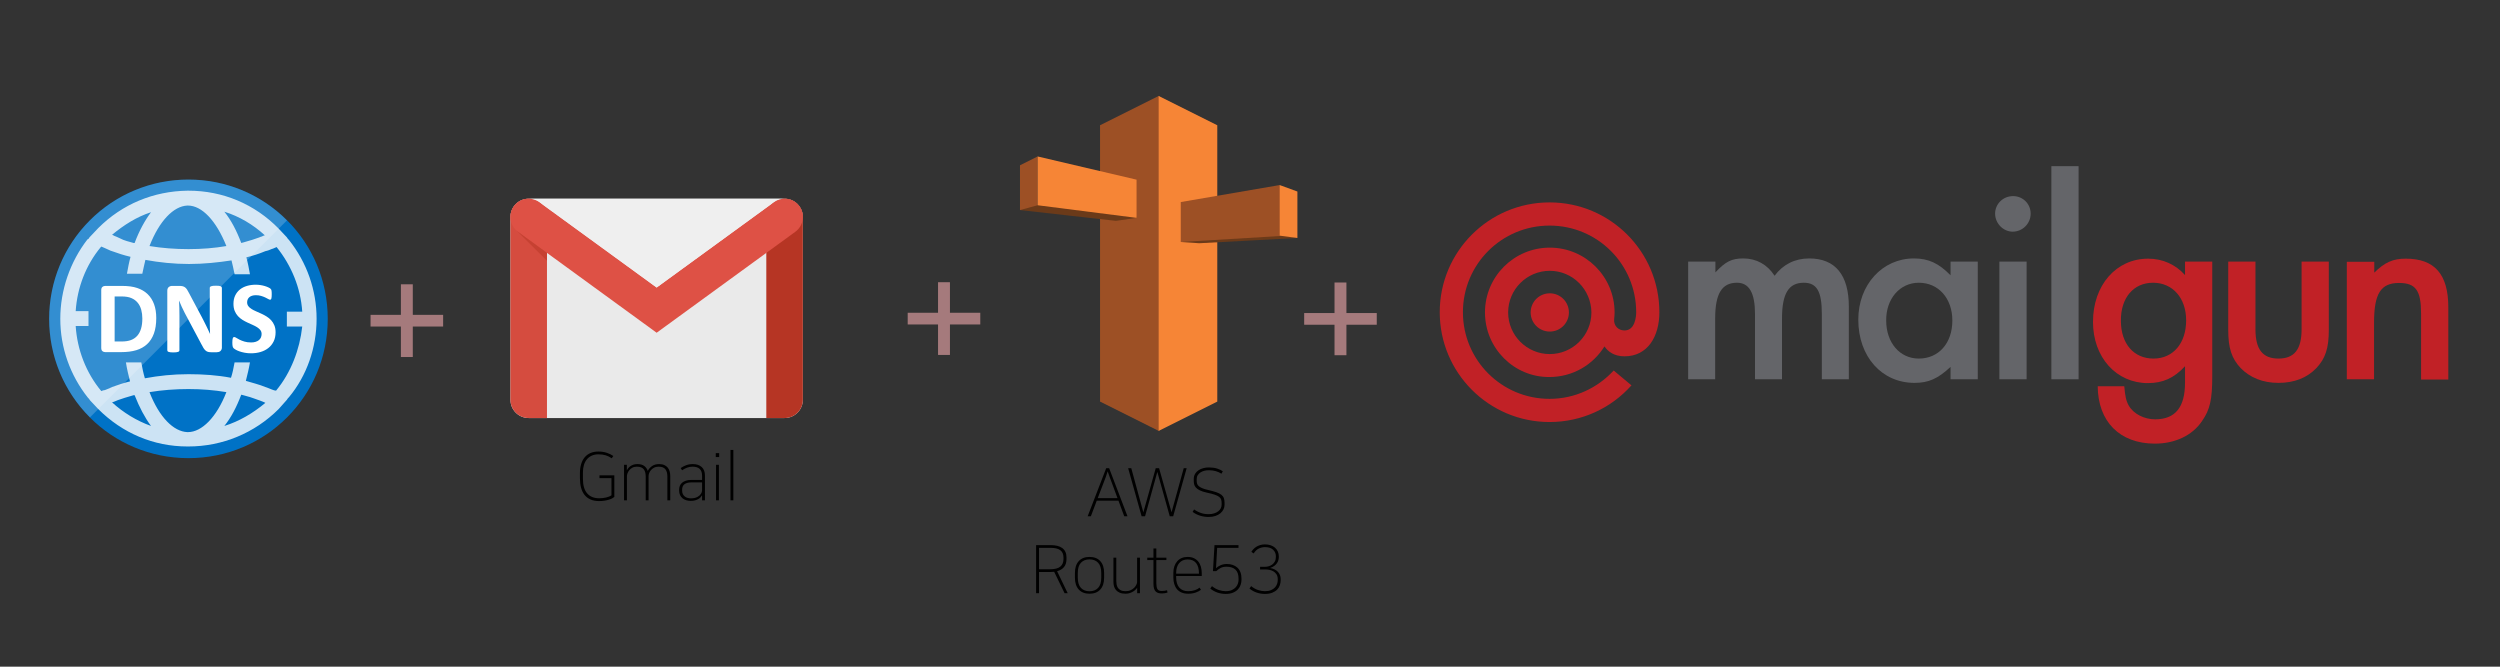 <?xml version="1.0"?>
<svg version="1.1" xmlns="http://www.w3.org/2000/svg" xmlns:xlink="http://www.w3.org/1999/xlink" width="600" height="160">
    <rect width="100%" height="100%" fill="#333333" stroke="none"/>
    <desc iVinci="yes" version="4.6" gridStep="20" showGrid="no" snapToGrid="no" codePlatform="0" markedExportShape="15"/>
    <g id="Layer1" name="gmail" opacity="1">
        <g id="Shape1">
            <desc shapeID="1" type="0" basicInfo-basicType="0" basicInfo-roundedRectRadius="12" basicInfo-polygonSides="6" basicInfo-starPoints="5" bounding="rect(-24,-18,48,36)" text="" font-familyName="" font-pixelSize="20" font-bold="0" font-underline="0" font-alignment="1" strokeStyle="0" markerStart="0" markerEnd="0" shadowEnabled="0" shadowOffsetX="0" shadowOffsetY="2" shadowBlur="4" shadowOpacity="160" blurEnabled="0" blurRadius="4" transform="matrix(1.462,0,0,1.462,157.594,74.009)" pers-center="0,0" pers-size="0,0" pers-start="0,0" pers-end="0,0" locked="0" mesh="" flag=""/>
            <path id="shapePath1" d="M188.3,100.328 L126.889,100.328 C124.466,100.328 122.502,98.364 122.502,95.942 L122.502,52.076 C122.502,49.653 124.466,47.69 126.889,47.69 L188.3,47.69 C190.723,47.69 192.686,49.653 192.686,52.076 L192.686,95.942 C192.686,98.364 190.723,100.328 188.3,100.328 Z" style="stroke:none;fill-rule:evenodd;fill:#eaeaea;fill-opacity:1;"/>
        </g>
        <g id="Shape2">
            <desc shapeID="2" type="0" basicInfo-basicType="0" basicInfo-roundedRectRadius="12" basicInfo-polygonSides="6" basicInfo-starPoints="5" bounding="rect(-3,-18,6,36)" text="" font-familyName="" font-pixelSize="20" font-bold="0" font-underline="0" font-alignment="1" strokeStyle="0" markerStart="0" markerEnd="0" shadowEnabled="0" shadowOffsetX="0" shadowOffsetY="2" shadowBlur="4" shadowOpacity="160" blurEnabled="0" blurRadius="4" transform="matrix(1.462,0,0,1.462,126.889,74.009)" pers-center="0,0" pers-size="0,0" pers-start="0,0" pers-end="0,0" locked="0" mesh="" flag=""/>
            <path id="shapePath2" d="M131.275,100.328 L126.889,100.328 C124.466,100.328 122.502,98.364 122.502,95.942 L122.502,52.076 C122.502,49.653 124.466,47.69 126.889,47.69 C129.311,47.69 131.275,49.653 131.275,52.076 L131.275,100.328 Z" style="stroke:none;fill-rule:evenodd;fill:#d54c3f;fill-opacity:1;"/>
        </g>
        <g id="Shape3">
            <desc shapeID="3" type="0" basicInfo-basicType="0" basicInfo-roundedRectRadius="12" basicInfo-polygonSides="6" basicInfo-starPoints="5" bounding="rect(-3,-18,6,36)" text="" font-familyName="" font-pixelSize="20" font-bold="0" font-underline="0" font-alignment="1" strokeStyle="0" markerStart="0" markerEnd="0" shadowEnabled="0" shadowOffsetX="0" shadowOffsetY="2" shadowBlur="4" shadowOpacity="160" blurEnabled="0" blurRadius="4" transform="matrix(1.462,0,0,1.462,188.3,74.009)" pers-center="0,0" pers-size="0,0" pers-start="0,0" pers-end="0,0" locked="0" mesh="" flag=""/>
            <path id="shapePath3" d="M183.914,100.328 L188.3,100.328 C190.723,100.328 192.686,98.364 192.686,95.942 L192.686,52.076 C192.686,49.653 190.723,47.69 188.3,47.69 C185.878,47.69 183.914,49.653 183.914,52.076 L183.914,100.328 Z" style="stroke:none;fill-rule:evenodd;fill:#b63524;fill-opacity:1;"/>
        </g>
        <g id="Shape4">
            <desc shapeID="4" type="0" basicInfo-basicType="0" basicInfo-roundedRectRadius="12" basicInfo-polygonSides="6" basicInfo-starPoints="5" bounding="rect(-24,-11,48,22)" text="" font-familyName="" font-pixelSize="20" font-bold="0" font-underline="0" font-alignment="1" strokeStyle="0" markerStart="0" markerEnd="0" shadowEnabled="0" shadowOffsetX="0" shadowOffsetY="2" shadowBlur="4" shadowOpacity="160" blurEnabled="0" blurRadius="4" transform="matrix(1.462,0,0,1.462,157.594,63.774)" pers-center="0,0" pers-size="0,0" pers-start="0,0" pers-end="0,0" locked="0" mesh="" flag=""/>
            <path id="shapePath4" d="M190.812,55.673 C191.945,54.88 192.686,53.565 192.686,52.076 C192.686,49.653 190.723,47.69 188.3,47.69 C187.366,47.69 186.499,47.982 185.788,48.48 C185.788,48.48 157.597,69.004 157.597,69.004 L157.594,69.006 L157.591,69.004 L129.401,48.48 C128.69,47.982 127.823,47.69 126.889,47.69 C124.466,47.69 122.502,49.653 122.502,52.076 C122.502,53.565 123.243,54.88 124.377,55.673 L124.26,55.587 L157.594,79.858 " style="stroke:none;fill-rule:evenodd;fill:#de5145;fill-opacity:1;"/>
        </g>
        <g id="Shape5">
            <desc shapeID="5" type="0" basicInfo-basicType="0" basicInfo-roundedRectRadius="12" basicInfo-polygonSides="6" basicInfo-starPoints="5" bounding="rect(-21,-7.289,42,14.578)" text="" font-familyName="" font-pixelSize="20" font-bold="0" font-underline="0" font-alignment="1" strokeStyle="0" markerStart="0" markerEnd="0" shadowEnabled="0" shadowOffsetX="0" shadowOffsetY="2" shadowBlur="4" shadowOpacity="160" blurEnabled="0" blurRadius="4" transform="matrix(1.462,0,0,1.462,157.595,58.348)" pers-center="0,0" pers-size="0,0" pers-start="0,0" pers-end="0,0" locked="0" mesh="" flag=""/>
            <path id="shapePath5" d="M188.3,47.69 C187.366,47.69 186.499,47.982 185.788,48.48 C185.788,48.48 157.597,69.004 157.597,69.004 L157.594,69.006 L157.591,69.004 L129.401,48.48 C128.69,47.982 127.823,47.69 126.889,47.69 L188.3,47.69 Z" style="stroke:none;fill-rule:evenodd;fill:#efefef;fill-opacity:1;"/>
        </g>
        <g id="Shape6">
            <desc shapeID="6" type="0" basicInfo-basicType="0" basicInfo-roundedRectRadius="12" basicInfo-polygonSides="6" basicInfo-starPoints="5" bounding="rect(-2.53,-2.522,5.059,5.044)" text="" font-familyName="" font-pixelSize="20" font-bold="0" font-underline="0" font-alignment="1" strokeStyle="0" markerStart="0" markerEnd="0" shadowEnabled="0" shadowOffsetX="0" shadowOffsetY="2" shadowBlur="4" shadowOpacity="160" blurEnabled="0" blurRadius="4" transform="matrix(1.462,0,0,1.462,127.579,58.952)" pers-center="0,0" pers-size="0,0" pers-start="0,0" pers-end="0,0" locked="0" mesh="" flag=""/>
            <path id="shapePath6" d="M131.277,62.587 L123.884,55.264 L123.881,55.27 C124.036,55.416 124.201,55.551 124.377,55.673 L124.26,55.587 L131.278,60.697 L131.277,62.639 " style="stroke:none;fill-rule:evenodd;fill:#c64132;fill-opacity:1;"/>
        </g>
        <g id="Shape7">
            <desc shapeID="7" type="0" basicInfo-basicType="0" basicInfo-roundedRectRadius="12" basicInfo-polygonSides="6" basicInfo-starPoints="5" bounding="rect(-29.691,-154.551,59.381,309.101)" text="" font-familyName="" font-pixelSize="20" font-bold="0" font-underline="0" font-alignment="1" strokeStyle="0" markerStart="0" markerEnd="0" shadowEnabled="0" shadowOffsetX="0" shadowOffsetY="2" shadowBlur="4" shadowOpacity="160" blurEnabled="0" blurRadius="4" transform="matrix(0.26,0,0,0.26,271.732,63.222)" pers-center="0,0" pers-size="0,0" pers-start="0,0" pers-end="0,0" locked="0" mesh="" flag=""/>
            <path id="shapePath7" d="M264.01,96.381 L278.079,103.416 L279.453,102.391 L278.875,23.963 L278.079,23.027 L264.01,30.063 L264.01,96.381 Z" style="stroke:none;fill-rule:evenodd;fill:#9d5025;fill-opacity:1;"/>
        </g>
        <g id="Shape8">
            <desc shapeID="8" type="0" basicInfo-basicType="0" basicInfo-roundedRectRadius="12" basicInfo-polygonSides="6" basicInfo-starPoints="5" bounding="rect(-27.049,-154.551,54.097,309.101)" text="" font-familyName="" font-pixelSize="20" font-bold="0" font-underline="0" font-alignment="1" strokeStyle="0" markerStart="0" markerEnd="0" shadowEnabled="0" shadowOffsetX="0" shadowOffsetY="2" shadowBlur="4" shadowOpacity="160" blurEnabled="0" blurRadius="4" transform="matrix(0.26,0,0,0.26,285.114,63.222)" pers-center="0,0" pers-size="0,0" pers-start="0,0" pers-end="0,0" locked="0" mesh="" flag=""/>
            <path id="shapePath8" d="M292.148,96.381 L278.079,103.416 L278.079,23.027 L292.148,30.063 L292.148,96.381 Z" style="stroke:none;fill-rule:evenodd;fill:#f68536;fill-opacity:1;"/>
        </g>
        <g id="Shape9">
            <desc shapeID="9" type="0" basicInfo-basicType="0" basicInfo-roundedRectRadius="12" basicInfo-polygonSides="6" basicInfo-starPoints="5" bounding="rect(-53.785,-7.64,107.571,15.279)" text="" font-familyName="" font-pixelSize="20" font-bold="0" font-underline="0" font-alignment="1" strokeStyle="0" markerStart="0" markerEnd="0" shadowEnabled="0" shadowOffsetX="0" shadowOffsetY="2" shadowBlur="4" shadowOpacity="160" blurEnabled="0" blurRadius="4" transform="matrix(0.26,0,0,0.26,258.786,51.021)" pers-center="0,0" pers-size="0,0" pers-start="0,0" pers-end="0,0" locked="0" mesh="" flag=""/>
            <path id="shapePath9" d="M272.774,52.289 L267.837,53.008 L244.798,50.412 L244.896,50.156 L248.634,49.034 L249.032,49.26 L249.122,49.034 L272.626,51.782 L272.774,52.289 Z" style="stroke:none;fill-rule:evenodd;fill:#6b3a19;fill-opacity:1;"/>
        </g>
        <g id="Shape10">
            <desc shapeID="10" type="0" basicInfo-basicType="0" basicInfo-roundedRectRadius="12" basicInfo-polygonSides="6" basicInfo-starPoints="5" bounding="rect(-8.139,-24.726,16.279,49.452)" text="" font-familyName="" font-pixelSize="20" font-bold="0" font-underline="0" font-alignment="1" strokeStyle="0" markerStart="0" markerEnd="0" shadowEnabled="0" shadowOffsetX="0" shadowOffsetY="2" shadowBlur="4" shadowOpacity="160" blurEnabled="0" blurRadius="4" transform="matrix(0.26,0,0,0.26,246.915,43.982)" pers-center="0,0" pers-size="0,0" pers-start="0,0" pers-end="0,0" locked="0" mesh="" flag=""/>
            <path id="shapePath10" d="M244.798,39.669 L249.032,37.551 L249.032,49.26 L244.798,50.412 L244.798,39.669 Z" style="stroke:none;fill-rule:evenodd;fill:#9d5025;fill-opacity:1;"/>
        </g>
        <g id="Shape11">
            <desc shapeID="11" type="0" basicInfo-basicType="0" basicInfo-roundedRectRadius="12" basicInfo-polygonSides="6" basicInfo-starPoints="5" bounding="rect(-53.818,-3.778,107.636,7.555)" text="" font-familyName="" font-pixelSize="20" font-bold="0" font-underline="0" font-alignment="1" strokeStyle="0" markerStart="0" markerEnd="0" shadowEnabled="0" shadowOffsetX="0" shadowOffsetY="2" shadowBlur="4" shadowOpacity="160" blurEnabled="0" blurRadius="4" transform="matrix(0.26,0,0,0.26,297.38,57.397)" pers-center="0,0" pers-size="0,0" pers-start="0,0" pers-end="0,0" locked="0" mesh="" flag=""/>
            <path id="shapePath11" d="M311.376,57.113 L287.798,58.379 L283.383,58.077 L284.215,57.731 L307.199,56.414 L311.376,57.113 Z" style="stroke:none;fill-rule:evenodd;fill:#6b3a19;fill-opacity:1;"/>
        </g>
        <g id="Shape12">
            <desc shapeID="12" type="0" basicInfo-basicType="0" basicInfo-roundedRectRadius="12" basicInfo-polygonSides="6" basicInfo-starPoints="5" bounding="rect(-45.646,-28.334,91.292,56.667)" text="" font-familyName="" font-pixelSize="20" font-bold="0" font-underline="0" font-alignment="1" strokeStyle="0" markerStart="0" markerEnd="0" shadowEnabled="0" shadowOffsetX="0" shadowOffsetY="2" shadowBlur="4" shadowOpacity="160" blurEnabled="0" blurRadius="4" transform="matrix(0.26,0,0,0.26,260.903,44.92)" pers-center="0,0" pers-size="0,0" pers-start="0,0" pers-end="0,0" locked="0" mesh="" flag=""/>
            <path id="shapePath12" d="M272.774,52.289 L249.032,49.26 L249.032,37.551 L272.774,43.12 L272.774,52.289 Z" style="stroke:none;fill-rule:evenodd;fill:#f68536;fill-opacity:1;"/>
        </g>
        <g id="Shape13">
            <desc shapeID="13" type="0" basicInfo-basicType="0" basicInfo-roundedRectRadius="12" basicInfo-polygonSides="6" basicInfo-starPoints="5" bounding="rect(-45.912,-26.271,91.823,52.541)" text="" font-familyName="" font-pixelSize="20" font-bold="0" font-underline="0" font-alignment="1" strokeStyle="0" markerStart="0" markerEnd="0" shadowEnabled="0" shadowOffsetX="0" shadowOffsetY="2" shadowBlur="4" shadowOpacity="160" blurEnabled="0" blurRadius="4" transform="matrix(0.26,0,0,0.26,295.324,51.244)" pers-center="0,0" pers-size="0,0" pers-start="0,0" pers-end="0,0" locked="0" mesh="" flag=""/>
            <path id="shapePath13" d="M307.126,44.412 L283.383,48.493 L283.383,58.077 L307.126,56.652 L307.264,56.382 L307.215,44.63 L307.126,44.412 Z" style="stroke:none;fill-rule:evenodd;fill:#9d5025;fill-opacity:1;"/>
        </g>
        <g id="Shape14">
            <desc shapeID="14" type="0" basicInfo-basicType="0" basicInfo-roundedRectRadius="12" basicInfo-polygonSides="6" basicInfo-starPoints="5" bounding="rect(-8.171,-24.419,16.343,48.837)" text="" font-familyName="" font-pixelSize="20" font-bold="0" font-underline="0" font-alignment="1" strokeStyle="0" markerStart="0" markerEnd="0" shadowEnabled="0" shadowOffsetX="0" shadowOffsetY="2" shadowBlur="4" shadowOpacity="160" blurEnabled="0" blurRadius="4" transform="matrix(0.26,0,0,0.26,309.251,50.763)" pers-center="0,0" pers-size="0,0" pers-start="0,0" pers-end="0,0" locked="0" mesh="" flag=""/>
            <path id="shapePath14" d="M311.376,57.113 L307.126,56.561 L307.126,44.412 L311.376,45.968 L311.376,57.113 Z" style="stroke:none;fill-rule:evenodd;fill:#f68536;fill-opacity:1;"/>
        </g>
        <g id="Shape15">
            <desc shapeID="15" type="0" basicInfo-basicType="0" basicInfo-roundedRectRadius="12" basicInfo-polygonSides="6" basicInfo-starPoints="5" bounding="rect(-29.349,-15.178,58.699,30.357)" text="AWS&#10;Route53" font-familyName="나눔스퀘어" font-pixelSize="16" font-bold="0" font-underline="0" font-alignment="1" strokeStyle="0" markerStart="0" markerEnd="0" shadowEnabled="0" shadowOffsetX="0" shadowOffsetY="2" shadowBlur="4" shadowOpacity="160" blurEnabled="0" blurRadius="4" transform="matrix(1,0,0,1,278.013,127.363)" pers-center="0,0" pers-size="0,0" pers-start="0,0" pers-end="0,0" locked="0" mesh="" flag=""/>
            <path id="shapePath15" d="M268.434,120.168 L263.218,120.168 L261.81,123.896 L261.042,123.896 L265.49,112.36 L266.194,112.36 L270.594,123.896 L269.81,123.896 L268.434,120.168 M263.458,119.544 L268.194,119.544 L266.818,115.816 C266.647,115.347 266.476,114.891 266.306,114.448 C266.135,114.006 265.98,113.56 265.842,113.112 C265.714,113.56 265.567,114.006 265.402,114.448 C265.236,114.891 265.063,115.347 264.882,115.816 L263.458,119.544 M284.801,112.36 L281.569,123.896 L280.737,123.896 L277.761,113.256 L274.817,123.896 L273.985,123.896 L270.753,112.36 L271.505,112.36 L274.401,122.968 L277.377,112.36 L278.177,112.36 L281.169,122.952 L284.097,112.36 L284.801,112.36 M290.053,123.4 C290.543,123.4 290.983,123.339 291.373,123.216 C291.762,123.094 292.093,122.928 292.365,122.72 C292.637,122.512 292.842,122.272 292.981,122 C293.119,121.728 293.189,121.443 293.189,121.144 L293.189,120.728 C293.189,120.408 293.151,120.128 293.077,119.888 C293.002,119.648 292.842,119.435 292.597,119.248 C292.351,119.062 291.999,118.888 291.541,118.728 C291.082,118.568 290.469,118.408 289.701,118.248 C288.965,118.088 288.383,117.902 287.957,117.688 C287.53,117.475 287.21,117.243 286.997,116.992 C286.783,116.742 286.647,116.478 286.589,116.2 C286.53,115.923 286.501,115.646 286.501,115.368 L286.501,114.968 C286.501,114.488 286.607,114.072 286.821,113.72 C287.034,113.368 287.311,113.08 287.653,112.856 C287.994,112.632 288.378,112.464 288.805,112.352 C289.231,112.24 289.663,112.184 290.101,112.184 C290.869,112.184 291.533,112.272 292.093,112.448 C292.653,112.624 293.114,112.846 293.477,113.112 L293.141,113.688 C292.767,113.443 292.33,113.243 291.829,113.088 C291.327,112.934 290.751,112.856 290.101,112.856 C289.759,112.856 289.418,112.896 289.077,112.976 C288.735,113.056 288.426,113.184 288.149,113.36 C287.871,113.536 287.645,113.758 287.469,114.024 C287.293,114.291 287.205,114.611 287.205,114.984 L287.205,115.352 C287.205,115.608 287.234,115.843 287.293,116.056 C287.351,116.27 287.479,116.467 287.677,116.648 C287.874,116.83 288.157,117 288.525,117.16 C288.893,117.32 289.386,117.47 290.005,117.608 C290.783,117.79 291.423,117.966 291.925,118.136 C292.426,118.307 292.823,118.507 293.117,118.736 C293.41,118.966 293.613,119.238 293.725,119.552 C293.837,119.867 293.893,120.254 293.893,120.712 L293.893,121.16 C293.893,121.534 293.807,121.896 293.637,122.248 C293.466,122.6 293.218,122.912 292.893,123.184 C292.567,123.456 292.167,123.672 291.693,123.832 C291.218,123.992 290.677,124.072 290.069,124.072 C289.365,124.072 288.685,123.971 288.029,123.768 C287.373,123.566 286.773,123.262 286.229,122.856 L286.581,122.264 C286.933,122.51 287.269,122.707 287.589,122.856 C287.909,123.006 288.213,123.12 288.501,123.2 C288.789,123.28 289.063,123.334 289.325,123.36 C289.586,123.387 289.829,123.4 290.053,123.4 M248.663,130.829 L252.167,130.829 C252.743,130.829 253.266,130.885 253.735,130.997 C254.205,131.109 254.605,131.285 254.935,131.525 C255.266,131.765 255.519,132.072 255.695,132.445 C255.871,132.818 255.959,133.272 255.959,133.805 L255.959,134.157 C255.959,134.968 255.759,135.613 255.359,136.093 C254.959,136.573 254.407,136.904 253.703,137.085 L256.247,142.365 L255.495,142.365 L252.999,137.229 C252.722,137.261 252.429,137.277 252.119,137.277 L249.367,137.277 L249.367,142.365 L248.663,142.365 L248.663,130.829 M249.367,131.485 L249.367,136.621 L252.039,136.621 C253.149,136.621 253.959,136.41 254.471,135.989 C254.983,135.568 255.239,134.952 255.239,134.141 L255.239,133.837 C255.239,133.037 254.989,132.445 254.487,132.061 C253.986,131.677 253.213,131.485 252.167,131.485 L249.367,131.485 M261.485,133.661 C262.594,133.661 263.456,133.997 264.069,134.669 C264.682,135.341 264.989,136.29 264.989,137.517 L264.989,138.637 C264.989,139.864 264.682,140.813 264.069,141.485 C263.456,142.157 262.594,142.493 261.485,142.493 C260.376,142.493 259.514,142.157 258.901,141.485 C258.288,140.813 257.981,139.864 257.981,138.637 L257.981,137.517 C257.981,136.29 258.288,135.341 258.901,134.669 C259.514,133.997 260.376,133.661 261.485,133.661 M261.485,141.901 C262.349,141.901 263.034,141.634 263.541,141.101 C264.048,140.568 264.301,139.746 264.301,138.637 L264.301,137.517 C264.301,136.408 264.048,135.586 263.541,135.053 C263.034,134.52 262.349,134.253 261.485,134.253 C260.621,134.253 259.936,134.52 259.429,135.053 C258.922,135.586 258.669,136.408 258.669,137.517 L258.669,138.637 C258.669,139.746 258.922,140.568 259.429,141.101 C259.936,141.634 260.621,141.901 261.485,141.901 M267.223,133.837 L267.911,133.837 L267.911,139.469 C267.911,139.714 267.935,139.978 267.983,140.261 C268.031,140.544 268.129,140.805 268.279,141.045 C268.428,141.285 268.649,141.485 268.943,141.645 C269.236,141.805 269.633,141.885 270.135,141.885 C270.615,141.885 271.028,141.802 271.375,141.637 C271.721,141.472 272.007,141.272 272.231,141.037 C272.455,140.802 272.623,140.562 272.735,140.317 C272.847,140.072 272.903,139.869 272.903,139.709 L272.903,133.837 L273.591,133.837 L273.591,142.365 L272.919,142.365 L272.919,141.021 C272.865,141.138 272.761,141.28 272.607,141.445 C272.452,141.61 272.255,141.77 272.015,141.925 C271.775,142.08 271.497,142.213 271.183,142.325 C270.868,142.437 270.529,142.493 270.167,142.493 C269.601,142.493 269.132,142.416 268.759,142.261 C268.385,142.106 268.084,141.896 267.855,141.629 C267.625,141.362 267.463,141.061 267.367,140.725 C267.271,140.389 267.223,140.034 267.223,139.661 L267.223,133.837 M276.83,134.413 L275.342,134.413 L275.342,133.837 L276.83,133.837 L276.83,131.629 L277.518,131.629 L277.518,133.837 L279.934,133.837 L279.934,134.413 L277.518,134.413 L277.518,139.917 C277.518,140.557 277.601,141.037 277.766,141.357 C277.932,141.677 278.286,141.837 278.83,141.837 C279.076,141.837 279.297,141.821 279.494,141.789 C279.692,141.757 279.892,141.714 280.094,141.661 L280.206,142.221 C280.046,142.274 279.836,142.322 279.574,142.365 C279.313,142.408 279.086,142.429 278.894,142.429 C278.596,142.429 278.321,142.4 278.07,142.341 C277.82,142.282 277.601,142.17 277.414,142.005 C277.228,141.84 277.084,141.605 276.982,141.301 C276.881,140.997 276.83,140.594 276.83,140.093 L276.83,134.413 M285.03,134.269 C284.177,134.269 283.505,134.557 283.014,135.133 C282.523,135.709 282.278,136.504 282.278,137.517 L282.278,137.677 L287.75,137.677 C287.75,136.546 287.521,135.696 287.062,135.125 C286.603,134.554 285.926,134.269 285.03,134.269 M285.142,141.885 C285.75,141.885 286.289,141.805 286.758,141.645 C287.227,141.485 287.606,141.282 287.894,141.037 L288.23,141.549 C287.931,141.794 287.518,142.013 286.99,142.205 C286.462,142.397 285.851,142.493 285.158,142.493 C284.55,142.493 284.022,142.397 283.574,142.205 C283.126,142.013 282.758,141.744 282.47,141.397 C282.182,141.05 281.966,140.642 281.822,140.173 C281.678,139.704 281.606,139.197 281.606,138.653 L281.606,137.437 C281.606,136.882 281.686,136.373 281.846,135.909 C282.006,135.445 282.233,135.045 282.526,134.709 C282.819,134.373 283.177,134.114 283.598,133.933 C284.019,133.752 284.497,133.661 285.03,133.661 C285.595,133.661 286.089,133.757 286.51,133.949 C286.931,134.141 287.283,134.408 287.566,134.749 C287.849,135.09 288.062,135.504 288.206,135.989 C288.35,136.474 288.422,137.01 288.422,137.597 L288.422,138.237 L282.278,138.237 L282.278,138.541 C282.278,139.64 282.531,140.472 283.038,141.037 C283.545,141.602 284.246,141.885 285.142,141.885 M297.253,138.893 C297.253,137.89 297.002,137.16 296.501,136.701 C295.999,136.242 295.29,136.013 294.373,136.013 C293.786,136.013 293.298,136.12 292.909,136.333 C292.519,136.546 292.186,136.792 291.909,137.069 L291.109,137.069 L291.477,130.829 L297.237,130.829 L297.237,131.485 L292.117,131.485 L291.845,136.365 C292.122,136.088 292.49,135.85 292.949,135.653 C293.407,135.456 293.909,135.357 294.453,135.357 C294.965,135.357 295.434,135.432 295.861,135.581 C296.287,135.73 296.658,135.949 296.973,136.237 C297.287,136.525 297.53,136.888 297.701,137.325 C297.871,137.762 297.957,138.269 297.957,138.845 L297.957,139.149 C297.957,139.533 297.893,139.928 297.765,140.333 C297.637,140.738 297.423,141.104 297.125,141.429 C296.826,141.754 296.434,142.021 295.949,142.229 C295.463,142.437 294.869,142.541 294.165,142.541 C293.493,142.541 292.845,142.437 292.221,142.229 C291.597,142.021 291.013,141.698 290.469,141.261 L290.869,140.669 C291.423,141.117 291.983,141.432 292.549,141.613 C293.114,141.794 293.653,141.885 294.165,141.885 C294.751,141.885 295.242,141.794 295.637,141.613 C296.031,141.432 296.349,141.205 296.589,140.933 C296.829,140.661 296.999,140.368 297.101,140.053 C297.202,139.738 297.253,139.442 297.253,139.165 L297.253,138.893 M300.322,132.445 C300.45,132.232 300.613,132.018 300.81,131.805 C301.008,131.592 301.242,131.4 301.514,131.229 C301.786,131.058 302.095,130.92 302.442,130.813 C302.789,130.706 303.17,130.653 303.586,130.653 C304.087,130.653 304.543,130.722 304.954,130.861 C305.365,131 305.714,131.194 306.002,131.445 C306.29,131.696 306.514,132 306.674,132.357 C306.834,132.714 306.914,133.106 306.914,133.533 L306.914,133.693 C306.914,133.917 306.882,134.154 306.818,134.405 C306.754,134.656 306.642,134.901 306.482,135.141 C306.322,135.381 306.109,135.602 305.842,135.805 C305.576,136.008 305.234,136.178 304.818,136.317 C305.629,136.456 306.255,136.765 306.698,137.245 C307.141,137.725 307.362,138.306 307.362,138.989 L307.362,139.229 C307.362,139.634 307.298,140.034 307.17,140.429 C307.042,140.824 306.829,141.176 306.53,141.485 C306.232,141.794 305.84,142.048 305.354,142.245 C304.869,142.442 304.274,142.541 303.57,142.541 C302.898,142.541 302.25,142.437 301.626,142.229 C301.002,142.021 300.418,141.698 299.874,141.261 L300.274,140.669 C300.829,141.117 301.389,141.432 301.954,141.613 C302.52,141.794 303.058,141.885 303.57,141.885 C304.157,141.885 304.647,141.8 305.042,141.629 C305.437,141.458 305.754,141.242 305.994,140.981 C306.234,140.72 306.405,140.434 306.506,140.125 C306.607,139.816 306.658,139.522 306.658,139.245 L306.658,139.037 C306.658,138.536 306.554,138.13 306.346,137.821 C306.138,137.512 305.882,137.272 305.578,137.101 C305.274,136.93 304.952,136.816 304.61,136.757 C304.269,136.698 303.965,136.669 303.698,136.669 L302.418,136.669 L302.418,136.029 L303.666,136.029 C303.922,136.029 304.199,135.986 304.498,135.901 C304.797,135.816 305.074,135.68 305.33,135.493 C305.586,135.306 305.797,135.061 305.962,134.757 C306.128,134.453 306.21,134.082 306.21,133.645 L306.21,133.517 C306.21,132.866 305.983,132.336 305.53,131.925 C305.077,131.514 304.434,131.309 303.602,131.309 C303.122,131.309 302.642,131.416 302.162,131.629 C301.682,131.842 301.255,132.242 300.882,132.829 L300.322,132.445 Z" style="stroke:none;fill-rule:nonzero;fill:#000000;fill-opacity:1;"/>
        </g>
        <g id="Shape16">
            <desc shapeID="16" type="0" basicInfo-basicType="0" basicInfo-roundedRectRadius="12" basicInfo-polygonSides="6" basicInfo-starPoints="5" bounding="rect(-26.5,-41.1,53,82.2)" text="" font-familyName="" font-pixelSize="20" font-bold="0" font-underline="0" font-alignment="1" strokeStyle="0" markerStart="0" markerEnd="0" shadowEnabled="0" shadowOffsetX="0" shadowOffsetY="2" shadowBlur="4" shadowOpacity="160" blurEnabled="0" blurRadius="4" transform="matrix(0.54,0,0,0.54,516.629,84.275)" pers-center="0,0" pers-size="0,0" pers-start="0,0" pers-end="0,0" locked="0" mesh="" flag=""/>
            <path id="shapePath16" d="M530.887,62.781 L524.406,62.781 L524.406,66.021 C522.138,63.483 519.06,62.079 515.549,62.079 C507.88,62.079 502.318,68.451 502.318,77.254 C502.318,85.734 507.88,91.944 515.495,91.944 C519.06,91.944 521.76,90.756 524.406,87.894 L524.406,91.836 C524.406,97.723 522.084,100.639 517.224,100.639 C514.631,100.639 512.039,99.343 510.905,97.345 C510.257,96.211 510.041,95.13 509.825,92.7 L503.452,92.7 C503.506,101.179 508.745,106.472 517.169,106.472 C521.976,106.472 526.189,104.528 528.511,101.017 C530.401,98.317 530.941,95.833 530.941,90.324 L530.941,62.781 L530.887,62.781 M516.737,67.857 C521.436,67.857 524.676,71.53 524.676,76.876 C524.676,82.385 521.544,86.058 516.845,86.058 C512.093,86.058 509.015,82.493 509.015,76.984 C508.961,71.476 512.039,67.857 516.737,67.857 Z" style="stroke:none;fill-rule:evenodd;fill:#c12126;fill-opacity:1;"/>
        </g>
        <g id="Shape17">
            <desc shapeID="17" type="0" basicInfo-basicType="0" basicInfo-roundedRectRadius="12" basicInfo-polygonSides="6" basicInfo-starPoints="5" bounding="rect(-35.7,-26.85,71.4,53.7)" text="" font-familyName="" font-pixelSize="20" font-bold="0" font-underline="0" font-alignment="1" strokeStyle="0" markerStart="0" markerEnd="0" shadowEnabled="0" shadowOffsetX="0" shadowOffsetY="2" shadowBlur="4" shadowOpacity="160" blurEnabled="0" blurRadius="4" transform="matrix(0.54,0,0,0.54,424.441,76.525)" pers-center="0,0" pers-size="0,0" pers-start="0,0" pers-end="0,0" locked="0" mesh="" flag=""/>
            <path id="shapePath17" d="M405.16,62.781 L405.16,91.026 L411.641,91.026 L411.641,76.444 C411.641,70.45 413.261,67.857 416.88,67.857 C419.796,67.857 421.2,70.288 421.2,75.364 L421.2,91.026 L427.681,91.026 L427.681,76.444 C427.681,70.396 429.301,67.857 432.92,67.857 C436.052,67.857 437.24,69.964 437.24,75.31 L437.24,91.026 L443.721,91.026 L443.721,73.582 C443.721,66.021 440.481,62.025 434.216,62.025 C430.759,62.025 427.897,63.483 425.899,66.183 C424.171,63.483 421.524,62.025 418.392,62.025 C415.584,62.025 414.125,62.781 411.695,65.373 L411.695,62.781 L405.16,62.781 Z" style="stroke:none;fill-rule:evenodd;fill:#646569;fill-opacity:1;"/>
        </g>
        <g id="Shape18">
            <desc shapeID="18" type="0" basicInfo-basicType="0" basicInfo-roundedRectRadius="12" basicInfo-polygonSides="6" basicInfo-starPoints="5" bounding="rect(-26.55,-27.65,53.1,55.3)" text="" font-familyName="" font-pixelSize="20" font-bold="0" font-underline="0" font-alignment="1" strokeStyle="0" markerStart="0" markerEnd="0" shadowEnabled="0" shadowOffsetX="0" shadowOffsetY="2" shadowBlur="4" shadowOpacity="160" blurEnabled="0" blurRadius="4" transform="matrix(0.54,0,0,0.54,460.328,76.957)" pers-center="0,0" pers-size="0,0" pers-start="0,0" pers-end="0,0" locked="0" mesh="" flag=""/>
            <path id="shapePath18" d="M468.132,62.781 L468.132,66.075 C465.323,63.213 462.893,62.025 459.329,62.025 C451.768,62.025 445.989,68.343 445.989,76.714 C445.989,85.572 451.606,91.89 459.491,91.89 C462.893,91.89 465.107,90.864 468.132,88.056 L468.132,91.026 L474.667,91.026 L474.667,62.781 L468.132,62.781 M460.517,67.857 C465.269,67.857 468.564,71.638 468.564,76.93 C468.564,82.385 465.269,86.058 460.517,86.058 C455.926,86.058 452.686,82.223 452.686,76.93 C452.632,71.692 455.98,67.857 460.517,67.857 Z" style="stroke:none;fill-rule:evenodd;fill:#646569;fill-opacity:1;"/>
        </g>
        <g id="Shape19">
            <desc shapeID="19" type="0" basicInfo-basicType="0" basicInfo-roundedRectRadius="12" basicInfo-polygonSides="6" basicInfo-starPoints="5" bounding="rect(-7.9,-40.7,15.8,81.4)" text="" font-familyName="" font-pixelSize="20" font-bold="0" font-underline="0" font-alignment="1" strokeStyle="0" markerStart="0" markerEnd="0" shadowEnabled="0" shadowOffsetX="0" shadowOffsetY="2" shadowBlur="4" shadowOpacity="160" blurEnabled="0" blurRadius="4" transform="matrix(0.54,0,0,0.54,483.092,69.046)" pers-center="0,0" pers-size="0,0" pers-start="0,0" pers-end="0,0" locked="0" mesh="" flag=""/>
            <path id="shapePath19" d="M486.386,62.781 L479.851,62.781 L479.851,91.026 L486.386,91.026 L486.386,62.781 M483.146,47.065 C480.715,47.065 478.825,48.955 478.825,51.277 C478.825,53.6 480.769,55.598 483.038,55.598 C485.414,55.598 487.358,53.654 487.358,51.277 C487.358,48.901 485.468,47.065 483.146,47.065 Z" style="stroke:none;fill-rule:evenodd;fill:#646569;fill-opacity:1;"/>
        </g>
        <g id="Shape20">
            <desc shapeID="20" type="0" basicInfo-basicType="0" basicInfo-roundedRectRadius="12" basicInfo-polygonSides="6" basicInfo-starPoints="5" bounding="rect(-6.05,-47.35,12.1,94.7)" text="" font-familyName="" font-pixelSize="20" font-bold="0" font-underline="0" font-alignment="1" strokeStyle="0" markerStart="0" markerEnd="0" shadowEnabled="0" shadowOffsetX="0" shadowOffsetY="2" shadowBlur="4" shadowOpacity="160" blurEnabled="0" blurRadius="4" transform="matrix(0.54,0,0,0.54,495.594,65.454)" pers-center="0,0" pers-size="0,0" pers-start="0,0" pers-end="0,0" locked="0" mesh="" flag=""/>
            <path id="shapePath20" d="M492.327,39.882 L498.861,39.882 L498.861,91.026 L492.327,91.026 L492.327,39.882 Z" style="stroke:none;fill-rule:evenodd;fill:#646569;fill-opacity:1;"/>
        </g>
        <g id="Shape21">
            <desc shapeID="21" type="0" basicInfo-basicType="0" basicInfo-roundedRectRadius="12" basicInfo-polygonSides="6" basicInfo-starPoints="5" bounding="rect(-22.35,-26.95,44.7,53.9)" text="" font-familyName="" font-pixelSize="20" font-bold="0" font-underline="0" font-alignment="1" strokeStyle="0" markerStart="0" markerEnd="0" shadowEnabled="0" shadowOffsetX="0" shadowOffsetY="2" shadowBlur="4" shadowOpacity="160" blurEnabled="0" blurRadius="4" transform="matrix(0.54,0,0,0.54,546.846,77.335)" pers-center="0,0" pers-size="0,0" pers-start="0,0" pers-end="0,0" locked="0" mesh="" flag=""/>
            <path id="shapePath21" d="M541.31,62.781 L534.776,62.781 L534.776,79.145 C534.776,83.573 535.586,86.004 537.746,88.326 C540.014,90.648 543.093,91.89 546.819,91.89 C550.599,91.89 553.678,90.702 555.946,88.326 C558.106,86.004 558.916,83.573 558.916,79.145 L558.916,62.781 L552.382,62.781 L552.382,79.037 C552.382,83.843 550.653,86.058 546.819,86.058 C543.039,86.058 541.31,83.843 541.31,79.037 L541.31,62.781 Z" style="stroke:none;fill-rule:evenodd;fill:#c12126;fill-opacity:1;"/>
        </g>
        <g id="Shape22">
            <desc shapeID="22" type="0" basicInfo-basicType="0" basicInfo-roundedRectRadius="12" basicInfo-polygonSides="6" basicInfo-starPoints="5" bounding="rect(-22.55,-26.85,45.1,53.7)" text="" font-familyName="" font-pixelSize="20" font-bold="0" font-underline="0" font-alignment="1" strokeStyle="0" markerStart="0" markerEnd="0" shadowEnabled="0" shadowOffsetX="0" shadowOffsetY="2" shadowBlur="4" shadowOpacity="160" blurEnabled="0" blurRadius="4" transform="matrix(0.54,0,0,0.54,575.415,76.579)" pers-center="0,0" pers-size="0,0" pers-start="0,0" pers-end="0,0" locked="0" mesh="" flag=""/>
            <path id="shapePath22" d="M563.237,62.781 L563.237,91.026 L569.772,91.026 L569.772,77.416 C569.772,70.45 571.392,67.911 575.766,67.911 C579.817,67.911 581.059,69.748 581.059,75.31 L581.059,91.08 L587.594,91.08 L587.594,73.744 C587.594,65.805 584.299,62.079 577.387,62.079 C574.308,62.079 572.364,62.943 569.826,65.427 L569.826,62.835 L563.237,62.835 L563.237,62.781 Z" style="stroke:none;fill-rule:evenodd;fill:#c12126;fill-opacity:1;"/>
        </g>
        <g id="Shape23">
            <desc shapeID="23" type="0" basicInfo-basicType="0" basicInfo-roundedRectRadius="12" basicInfo-polygonSides="6" basicInfo-starPoints="5" bounding="rect(-48.8,-48.8,97.6,97.6)" text="" font-familyName="" font-pixelSize="20" font-bold="0" font-underline="0" font-alignment="1" strokeStyle="0" markerStart="0" markerEnd="0" shadowEnabled="0" shadowOffsetX="0" shadowOffsetY="2" shadowBlur="4" shadowOpacity="160" blurEnabled="0" blurRadius="4" transform="matrix(0.54,0,0,0.54,371.892,74.932)" pers-center="0,0" pers-size="0,0" pers-start="0,0" pers-end="0,0" locked="0" mesh="" flag=""/>
            <path id="shapePath23" d="M371.946,64.995 C366.438,64.995 361.955,69.478 361.955,74.986 C361.955,80.495 366.438,84.977 371.946,84.977 C377.455,84.977 381.938,80.495 381.938,74.986 C381.884,69.478 377.455,64.995 371.946,64.995 M356.393,74.986 C356.393,66.399 363.359,59.432 371.946,59.432 C380.533,59.432 387.5,66.399 387.5,74.986 C387.5,75.58 387.446,76.12 387.392,76.66 C387.284,78.173 388.364,79.307 389.877,79.307 C392.415,79.307 392.685,76.012 392.685,74.932 C392.685,63.429 383.396,54.14 371.892,54.14 C360.389,54.14 351.1,63.429 351.1,74.932 C351.1,86.436 360.389,95.725 371.892,95.725 C377.995,95.725 383.45,93.078 387.284,88.92 L391.551,92.484 C386.744,97.885 379.723,101.287 371.892,101.287 C357.311,101.287 345.537,89.46 345.537,74.932 C345.537,60.35 357.365,48.577 371.892,48.577 C386.474,48.577 398.248,60.404 398.248,74.932 C398.248,80.765 395.439,85.517 389.877,85.517 C387.392,85.517 385.934,84.383 385.07,83.141 C382.316,87.57 377.455,90.486 371.838,90.486 C363.359,90.54 356.393,83.573 356.393,74.986 M371.946,70.396 C374.485,70.396 376.537,72.448 376.537,74.986 C376.537,77.525 374.485,79.577 371.946,79.577 C369.408,79.577 367.356,77.525 367.356,74.986 C367.356,72.448 369.408,70.396 371.946,70.396 Z" style="stroke:none;fill-rule:evenodd;fill:#c12126;fill-opacity:1;"/>
        </g>
        <g id="Shape24">
            <desc shapeID="24" type="0" basicInfo-basicType="0" basicInfo-roundedRectRadius="12" basicInfo-polygonSides="6" basicInfo-starPoints="5" bounding="rect(-40,-40,80,80)" text="" font-familyName="" font-pixelSize="20" font-bold="0" font-underline="0" font-alignment="1" strokeStyle="0" markerStart="0" markerEnd="0" shadowEnabled="0" shadowOffsetX="0" shadowOffsetY="2" shadowBlur="4" shadowOpacity="160" blurEnabled="0" blurRadius="4" transform="matrix(0.836,0,0,0.836,45.227,76.525)" pers-center="0,0" pers-size="0,0" pers-start="0,0" pers-end="0,0" locked="0" mesh="" flag=""/>
            <path id="shapePath24" d="M11.797,76.525 C11.797,58.005 26.707,43.095 45.227,43.095 C63.748,43.095 78.657,58.005 78.657,76.525 C78.657,95.046 63.748,109.955 45.227,109.955 C26.707,109.955 11.797,95.046 11.797,76.525 Z" style="stroke:none;fill-rule:evenodd;fill:#0072c6;fill-opacity:1;"/>
        </g>
        <g id="Shape25">
            <desc shapeID="25" type="0" basicInfo-basicType="0" basicInfo-roundedRectRadius="12" basicInfo-polygonSides="6" basicInfo-starPoints="5" bounding="rect(-34.142,-34.142,68.283,68.284)" text="" font-familyName="" font-pixelSize="20" font-bold="0" font-underline="0" font-alignment="1" strokeStyle="0" markerStart="0" markerEnd="0" shadowEnabled="0" shadowOffsetX="0" shadowOffsetY="2" shadowBlur="4" shadowOpacity="160" blurEnabled="0" blurRadius="4" transform="matrix(0.836,0,0,0.836,40.331,71.63)" pers-center="0,0" pers-size="0,0" pers-start="0,0" pers-end="0,0" locked="0" mesh="" flag=""/>
            <path id="shapePath25" d="M21.588,100.164 C8.533,87.109 8.533,65.943 21.588,52.888 C34.644,39.833 55.81,39.833 68.865,52.888 L21.588,100.164 Z" style="stroke:none;fill-rule:evenodd;fill:#ffffff;fill-opacity:0.2;"/>
        </g>
        <g id="Shape26">
            <desc shapeID="26" type="0" basicInfo-basicType="0" basicInfo-roundedRectRadius="12" basicInfo-polygonSides="6" basicInfo-starPoints="5" bounding="rect(-36.8,-36.727,73.599,73.453)" text="" font-familyName="" font-pixelSize="20" font-bold="0" font-underline="0" font-alignment="1" strokeStyle="0" markerStart="0" markerEnd="0" shadowEnabled="0" shadowOffsetX="0" shadowOffsetY="2" shadowBlur="4" shadowOpacity="160" blurEnabled="0" blurRadius="4" transform="matrix(0.836,0,0,0.836,45.227,76.459)" pers-center="0,0" pers-size="0,0" pers-start="0,0" pers-end="0,0" locked="0" mesh="" flag=""/>
            <path id="shapePath26" d="M75.983,76.52 C75.983,69.631 73.645,62.987 69.34,57.575 L69.094,57.329 C68.971,57.206 68.971,57.082 68.847,56.959 L66.879,54.868 C61.097,48.963 53.47,45.764 45.227,45.764 C45.227,45.764 45.227,45.764 45.104,45.764 L44.981,45.764 C36.862,45.888 29.358,48.963 23.576,54.745 L21.484,56.959 C21.361,57.082 21.361,57.206 21.238,57.329 L20.992,57.452 C16.809,62.864 14.472,69.631 14.472,76.52 C14.472,83.409 16.809,90.052 21.115,95.466 L21.361,95.712 C21.484,95.835 21.484,95.957 21.607,96.081 L23.576,98.172 C29.358,103.954 36.862,107.153 44.981,107.153 L45.104,107.153 C45.104,107.153 45.104,107.153 45.227,107.153 C53.347,107.153 61.097,103.954 66.879,98.172 L68.847,95.957 C68.971,95.835 68.971,95.712 69.094,95.588 L69.34,95.342 C73.645,90.175 75.983,83.409 75.983,76.52 M63.558,56.467 C63.434,56.467 63.312,56.59 63.188,56.59 C62.943,56.714 62.697,56.836 62.573,56.836 C62.081,57.082 61.466,57.206 60.851,57.452 C60.728,57.452 60.605,57.575 60.482,57.575 C59.744,57.821 59.129,57.944 58.391,58.19 C58.267,58.19 58.021,58.313 57.899,58.313 C56.791,55.36 55.438,52.777 53.839,50.809 C57.406,51.916 60.728,53.884 63.558,56.467 M44.981,49.332 L45.104,49.332 C48.426,49.332 51.871,52.9 54.331,59.051 C51.502,59.543 48.426,59.789 45.227,59.789 C42.029,59.789 38.83,59.543 35.878,59.051 C38.215,53.023 41.66,49.455 44.981,49.332 M36.247,50.931 C34.771,52.9 33.417,55.36 32.31,58.313 C32.187,58.313 32.187,58.313 32.064,58.313 C31.326,58.067 30.588,57.944 29.973,57.697 C29.85,57.697 29.727,57.575 29.604,57.575 C29.112,57.329 28.497,57.082 28.004,56.836 C27.758,56.714 27.635,56.714 27.389,56.59 C27.266,56.467 27.143,56.467 26.897,56.344 C29.727,54.007 32.802,52.039 36.247,50.931 M26.897,96.573 C27.02,96.573 27.143,96.45 27.266,96.45 C27.512,96.327 27.635,96.327 27.881,96.203 C28.373,95.957 28.989,95.835 29.604,95.588 C29.727,95.588 29.85,95.466 29.973,95.466 C30.711,95.22 31.326,95.096 32.064,94.85 C32.187,94.85 32.187,94.85 32.31,94.85 C33.417,97.68 34.771,100.263 36.247,102.231 C32.802,101.001 29.604,99.033 26.897,96.573 M45.104,103.708 L44.981,103.708 C41.66,103.585 38.215,100.14 35.878,94.112 C38.83,93.62 42.029,93.374 45.227,93.374 C48.426,93.374 51.379,93.62 54.331,94.112 C51.994,100.14 48.426,103.708 45.104,103.708 M53.839,102.231 C55.438,100.263 56.791,97.68 57.899,94.727 C58.021,94.727 58.267,94.85 58.391,94.85 C59.129,95.096 59.867,95.22 60.482,95.466 C60.605,95.466 60.728,95.588 60.851,95.588 C61.466,95.835 61.958,95.957 62.573,96.203 C62.819,96.327 62.943,96.327 63.188,96.45 C63.312,96.45 63.434,96.573 63.681,96.696 C60.728,99.156 57.406,101.124 53.839,102.231 M66.264,93.743 C65.895,93.743 65.649,93.62 65.28,93.497 C64.911,93.374 64.419,93.128 64.05,93.005 C63.927,93.005 63.804,92.882 63.681,92.882 C62.205,92.267 60.605,91.898 59.006,91.406 C59.375,89.929 59.744,88.453 59.99,86.977 L56.299,86.977 C56.053,88.33 55.807,89.56 55.438,90.667 C52.24,90.052 48.795,89.806 45.227,89.806 C41.537,89.806 38.092,90.175 34.771,90.791 C34.402,89.56 34.156,88.33 33.91,86.977 L30.219,86.977 C30.465,88.576 30.834,90.052 31.203,91.529 C29.727,91.898 28.25,92.39 26.897,92.882 C26.774,93.005 26.528,93.005 26.405,93.128 C26.036,93.251 25.544,93.497 25.175,93.62 C24.929,93.62 24.56,93.743 24.314,93.866 C20.623,89.437 18.532,83.901 18.163,78.242 L21.238,78.242 L21.238,74.675 L18.163,74.675 C18.532,69.016 20.623,63.603 24.191,59.297 L24.314,59.174 C24.56,59.297 24.929,59.42 25.175,59.543 C25.667,59.789 26.036,59.912 26.528,60.158 C26.651,60.158 26.774,60.281 26.897,60.281 C28.25,60.773 29.727,61.265 31.326,61.634 C30.957,62.987 30.711,64.341 30.465,65.694 L34.156,65.694 C34.402,64.587 34.648,63.357 34.894,62.373 C38.215,62.987 41.783,63.357 45.35,63.357 C48.918,63.357 52.363,62.987 55.561,62.495 C55.807,63.48 56.053,64.587 56.299,65.817 L59.99,65.817 C59.744,64.464 59.498,63.111 59.129,61.757 C60.728,61.388 62.205,60.896 63.681,60.281 C63.804,60.281 64.05,60.158 64.173,60.158 C64.665,60.035 65.034,59.789 65.526,59.666 C65.772,59.543 66.141,59.42 66.387,59.297 C69.955,63.726 72.169,69.139 72.538,74.798 L68.847,74.798 L68.847,78.365 L72.538,78.365 C71.923,83.901 69.832,89.437 66.264,93.743 Z" style="stroke:none;fill-rule:evenodd;fill:#ffffff;fill-opacity:0.8;"/>
        </g>
        <g id="Shape27">
            <desc shapeID="27" type="0" basicInfo-basicType="0" basicInfo-roundedRectRadius="12" basicInfo-polygonSides="6" basicInfo-starPoints="5" bounding="rect(-7.898,-9.506,15.797,19.013)" text="" font-familyName="" font-pixelSize="20" font-bold="0" font-underline="0" font-alignment="1" strokeStyle="0" markerStart="0" markerEnd="0" shadowEnabled="0" shadowOffsetX="0" shadowOffsetY="2" shadowBlur="4" shadowOpacity="160" blurEnabled="0" blurRadius="4" transform="matrix(0.836,0,0,0.836,30.9,76.565)" pers-center="0,0" pers-size="0,0" pers-start="0,0" pers-end="0,0" locked="0" mesh="" flag=""/>
            <path id="shapePath27" d="M37.501,76.331 C37.501,77.789 37.31,79.037 36.93,80.072 C36.55,81.108 36.002,81.953 35.291,82.607 C34.578,83.262 33.713,83.743 32.693,84.05 C31.674,84.356 30.459,84.51 29.051,84.51 L25.256,84.51 C24.988,84.51 24.758,84.43 24.575,84.272 C24.39,84.111 24.299,83.852 24.299,83.492 L24.299,69.639 C24.299,69.278 24.391,69.018 24.575,68.859 C24.759,68.699 24.986,68.62 25.256,68.62 L29.334,68.62 C30.75,68.62 31.952,68.785 32.939,69.119 C33.925,69.45 34.756,69.941 35.432,70.592 C36.108,71.243 36.621,72.047 36.974,73.004 C37.325,73.961 37.501,75.072 37.501,76.331 M34.161,76.442 C34.161,75.688 34.072,74.989 33.896,74.342 C33.719,73.696 33.437,73.134 33.048,72.659 C32.659,72.185 32.16,71.814 31.549,71.548 C30.94,71.281 30.14,71.148 29.148,71.148 L27.514,71.148 L27.514,81.956 L29.197,81.956 C30.081,81.956 30.826,81.842 31.433,81.612 C32.039,81.382 32.544,81.037 32.949,80.575 C33.355,80.112 33.658,79.537 33.859,78.848 C34.059,78.162 34.161,77.36 34.161,76.442 Z" style="stroke:none;fill-rule:evenodd;fill:#ffffff;fill-opacity:1;"/>
        </g>
        <g id="Shape28">
            <desc shapeID="28" type="0" basicInfo-basicType="0" basicInfo-roundedRectRadius="12" basicInfo-polygonSides="6" basicInfo-starPoints="5" bounding="rect(-7.841,-9.58,15.681,19.16)" text="" font-familyName="" font-pixelSize="20" font-bold="0" font-underline="0" font-alignment="1" strokeStyle="0" markerStart="0" markerEnd="0" shadowEnabled="0" shadowOffsetX="0" shadowOffsetY="2" shadowBlur="4" shadowOpacity="160" blurEnabled="0" blurRadius="4" transform="matrix(0.836,0,0,0.836,46.704,76.577)" pers-center="0,0" pers-size="0,0" pers-start="0,0" pers-end="0,0" locked="0" mesh="" flag=""/>
            <path id="shapePath28" d="M53.257,83.382 C53.257,83.571 53.225,83.74 53.16,83.885 C53.091,84.032 53.005,84.154 52.894,84.254 C52.785,84.353 52.653,84.423 52.502,84.468 C52.349,84.514 52.196,84.536 52.04,84.536 L50.666,84.536 C50.378,84.536 50.132,84.508 49.921,84.451 C49.714,84.395 49.52,84.289 49.345,84.138 C49.168,83.987 48.998,83.781 48.835,83.524 C48.671,83.266 48.487,82.932 48.284,82.523 L44.329,75.092 C44.099,74.651 43.866,74.173 43.63,73.661 C43.391,73.149 43.179,72.653 42.99,72.169 L42.966,72.169 C43,72.758 43.024,73.346 43.04,73.93 C43.056,74.514 43.064,75.12 43.064,75.74 L43.064,84.055 C43.064,84.138 43.041,84.212 42.996,84.277 C42.95,84.343 42.873,84.397 42.762,84.443 C42.651,84.488 42.501,84.523 42.314,84.546 C42.125,84.571 41.883,84.583 41.589,84.583 C41.303,84.583 41.065,84.571 40.876,84.546 C40.688,84.52 40.541,84.487 40.435,84.443 C40.328,84.399 40.254,84.343 40.213,84.277 C40.173,84.212 40.151,84.138 40.151,84.055 L40.151,69.772 C40.151,69.387 40.264,69.1 40.488,68.906 C40.713,68.715 40.99,68.617 41.317,68.617 L43.048,68.617 C43.359,68.617 43.621,68.644 43.834,68.697 C44.047,68.751 44.237,68.838 44.405,68.962 C44.572,69.085 44.733,69.255 44.878,69.472 C45.026,69.689 45.177,69.957 45.332,70.277 L48.427,76.085 C48.605,76.437 48.786,76.785 48.961,77.123 C49.136,77.461 49.307,77.804 49.47,78.143 C49.632,78.483 49.791,78.816 49.949,79.144 C50.104,79.471 50.255,79.799 50.402,80.126 L50.414,80.126 C50.39,79.553 50.371,78.954 50.359,78.333 C50.347,77.711 50.342,77.118 50.342,76.553 L50.342,69.099 C50.342,69.017 50.366,68.944 50.414,68.876 C50.462,68.811 50.545,68.753 50.66,68.705 C50.774,68.656 50.926,68.621 51.114,68.601 C51.302,68.58 51.544,68.57 51.838,68.57 C52.117,68.57 52.348,68.58 52.538,68.601 C52.726,68.623 52.871,68.656 52.975,68.705 C53.075,68.755 53.149,68.811 53.19,68.876 C53.23,68.944 53.251,69.016 53.251,69.099 L53.251,83.382 L53.257,83.382 Z" style="stroke:none;fill-rule:evenodd;fill:#ffffff;fill-opacity:1;"/>
        </g>
        <g id="Shape29">
            <desc shapeID="29" type="0" basicInfo-basicType="0" basicInfo-roundedRectRadius="12" basicInfo-polygonSides="6" basicInfo-starPoints="5" bounding="rect(-6.209,-9.849,12.419,19.698)" text="" font-familyName="" font-pixelSize="20" font-bold="0" font-underline="0" font-alignment="1" strokeStyle="0" markerStart="0" markerEnd="0" shadowEnabled="0" shadowOffsetX="0" shadowOffsetY="2" shadowBlur="4" shadowOpacity="160" blurEnabled="0" blurRadius="4" transform="matrix(0.836,0,0,0.836,60.951,76.561)" pers-center="0,0" pers-size="0,0" pers-start="0,0" pers-end="0,0" locked="0" mesh="" flag=""/>
            <path id="shapePath29" d="M66.141,79.745 C66.141,80.582 65.985,81.314 65.674,81.944 C65.363,82.575 64.942,83.102 64.409,83.522 C63.877,83.944 63.254,84.26 62.541,84.474 C61.83,84.686 61.068,84.792 60.257,84.792 C59.709,84.792 59.2,84.746 58.729,84.657 C58.258,84.566 57.842,84.459 57.483,84.332 C57.122,84.205 56.821,84.073 56.58,83.932 C56.34,83.793 56.163,83.67 56.057,83.563 C55.952,83.457 55.877,83.304 55.83,83.103 C55.786,82.903 55.762,82.614 55.762,82.237 C55.762,81.983 55.77,81.77 55.787,81.599 C55.803,81.426 55.829,81.287 55.867,81.18 C55.904,81.075 55.953,80.998 56.014,80.953 C56.076,80.909 56.147,80.885 56.23,80.885 C56.345,80.885 56.507,80.953 56.714,81.088 C56.922,81.222 57.191,81.373 57.519,81.536 C57.846,81.699 58.237,81.849 58.691,81.984 C59.145,82.119 59.672,82.187 60.269,82.187 C60.661,82.187 61.014,82.14 61.325,82.045 C61.635,81.95 61.899,81.818 62.116,81.645 C62.333,81.474 62.497,81.262 62.614,81.008 C62.728,80.754 62.786,80.471 62.786,80.16 C62.786,79.799 62.687,79.491 62.49,79.233 C62.294,78.975 62.037,78.745 61.721,78.544 C61.406,78.344 61.049,78.155 60.648,77.98 C60.246,77.804 59.832,77.618 59.408,77.42 C58.982,77.223 58.57,77 58.169,76.751 C57.767,76.501 57.408,76.203 57.095,75.854 C56.779,75.507 56.524,75.093 56.326,74.618 C56.128,74.144 56.031,73.576 56.031,72.911 C56.031,72.15 56.172,71.48 56.454,70.902 C56.738,70.325 57.118,69.847 57.596,69.465 C58.077,69.085 58.641,68.799 59.292,68.612 C59.943,68.425 60.633,68.33 61.361,68.33 C61.738,68.33 62.115,68.358 62.49,68.415 C62.866,68.473 63.22,68.55 63.546,68.649 C63.872,68.748 64.165,68.858 64.417,68.981 C64.672,69.104 64.84,69.206 64.92,69.288 C65.002,69.37 65.056,69.439 65.086,69.497 C65.116,69.555 65.139,69.631 65.159,69.724 C65.181,69.819 65.194,69.937 65.201,70.082 C65.209,70.225 65.215,70.402 65.215,70.616 C65.215,70.854 65.208,71.055 65.194,71.218 C65.182,71.381 65.161,71.518 65.134,71.623 C65.105,71.729 65.064,71.808 65.011,71.857 C64.958,71.907 64.885,71.931 64.796,71.931 C64.705,71.931 64.562,71.875 64.365,71.76 C64.169,71.644 63.927,71.52 63.641,71.384 C63.354,71.25 63.023,71.126 62.647,71.015 C62.27,70.904 61.857,70.849 61.408,70.849 C61.056,70.849 60.748,70.892 60.487,70.979 C60.225,71.064 60.005,71.183 59.831,71.336 C59.654,71.487 59.524,71.67 59.438,71.881 C59.352,72.094 59.309,72.32 59.309,72.556 C59.309,72.908 59.406,73.213 59.597,73.473 C59.789,73.731 60.048,73.959 60.371,74.16 C60.695,74.36 61.061,74.549 61.472,74.724 C61.88,74.9 62.298,75.087 62.724,75.284 C63.15,75.481 63.567,75.704 63.978,75.953 C64.386,76.203 64.75,76.501 65.071,76.85 C65.389,77.198 65.648,77.609 65.844,78.079 C66.042,78.554 66.141,79.108 66.141,79.745 Z" style="stroke:none;fill-rule:evenodd;fill:#ffffff;fill-opacity:1;"/>
        </g>
        <g id="Shape30">
            <desc shapeID="30" type="0" basicInfo-basicType="0" basicInfo-roundedRectRadius="12" basicInfo-polygonSides="6" basicInfo-starPoints="5" bounding="rect(-18.411,-6.136,36.823,12.272)" text="Gmail" font-familyName="나눔스퀘어" font-pixelSize="16" font-bold="0" font-underline="0" font-alignment="1" strokeStyle="0" markerStart="0" markerEnd="0" shadowEnabled="0" shadowOffsetX="0" shadowOffsetY="2" shadowBlur="4" shadowOpacity="160" blurEnabled="0" blurRadius="4" transform="matrix(1,0,0,1,157.594,114.122)" pers-center="0,0" pers-size="0,0" pers-start="0,0" pers-end="0,0" locked="0" mesh="" flag=""/>
            <path id="shapePath30" d="M146.751,114.754 L143.871,114.754 L143.871,114.082 L147.439,114.082 L147.439,119.266 C147.322,119.372 147.154,119.484 146.935,119.602 C146.716,119.719 146.452,119.826 146.143,119.922 C145.834,120.018 145.482,120.098 145.087,120.162 C144.692,120.226 144.26,120.258 143.791,120.258 C142.98,120.258 142.284,120.127 141.703,119.866 C141.122,119.604 140.644,119.234 140.271,118.754 C139.898,118.274 139.623,117.695 139.447,117.018 C139.271,116.34 139.183,115.591 139.183,114.77 L139.183,113.538 C139.183,112.748 139.279,112.034 139.471,111.394 C139.663,110.754 139.946,110.21 140.319,109.762 C140.692,109.314 141.154,108.97 141.703,108.73 C142.252,108.49 142.884,108.37 143.599,108.37 C144.346,108.37 145.026,108.471 145.639,108.674 C146.252,108.876 146.772,109.132 147.199,109.442 L146.815,109.986 C146.346,109.666 145.863,109.428 145.367,109.274 C144.871,109.119 144.282,109.042 143.599,109.042 C143.023,109.042 142.506,109.143 142.047,109.346 C141.588,109.548 141.199,109.836 140.879,110.21 C140.559,110.583 140.316,111.036 140.151,111.57 C139.986,112.103 139.903,112.695 139.903,113.346 L139.903,114.946 C139.903,116.471 140.242,117.626 140.919,118.41 C141.596,119.194 142.564,119.586 143.823,119.586 C144.378,119.586 144.922,119.524 145.455,119.402 C145.988,119.279 146.42,119.1 146.751,118.866 L146.751,114.754 M160.859,120.082 L160.171,120.082 L160.171,114.418 C160.171,114.055 160.136,113.724 160.067,113.426 C159.997,113.127 159.883,112.871 159.723,112.658 C159.563,112.444 159.349,112.282 159.083,112.17 C158.816,112.058 158.48,112.002 158.075,112.002 C157.648,112.002 157.283,112.082 156.979,112.242 C156.675,112.402 156.424,112.596 156.227,112.826 C156.029,113.055 155.885,113.298 155.795,113.554 C155.704,113.81 155.659,114.034 155.659,114.226 L155.659,120.082 L154.971,120.082 L154.971,114.418 C154.971,114.055 154.936,113.724 154.867,113.426 C154.797,113.127 154.683,112.871 154.523,112.658 C154.363,112.444 154.147,112.282 153.875,112.17 C153.603,112.058 153.264,112.002 152.859,112.002 C152.432,112.002 152.067,112.084 151.763,112.25 C151.459,112.415 151.211,112.618 151.019,112.858 C150.827,113.098 150.685,113.348 150.595,113.61 C150.504,113.871 150.459,114.098 150.459,114.29 L150.459,120.082 L149.771,120.082 L149.771,111.554 L150.443,111.554 L150.443,112.866 C150.517,112.716 150.621,112.556 150.755,112.386 C150.888,112.215 151.056,112.055 151.259,111.906 C151.461,111.756 151.704,111.631 151.987,111.53 C152.269,111.428 152.597,111.378 152.971,111.378 C153.685,111.378 154.243,111.535 154.643,111.85 C155.043,112.164 155.317,112.556 155.467,113.026 C155.68,112.578 156.016,112.191 156.475,111.866 C156.933,111.54 157.504,111.378 158.187,111.378 C158.688,111.378 159.109,111.458 159.451,111.618 C159.792,111.778 160.067,111.988 160.275,112.25 C160.483,112.511 160.632,112.812 160.723,113.154 C160.813,113.495 160.859,113.847 160.859,114.21 L160.859,120.082 M165.777,120.21 C165.382,120.21 165.014,120.156 164.673,120.05 C164.332,119.943 164.038,119.786 163.793,119.578 C163.548,119.37 163.353,119.114 163.209,118.81 C163.065,118.506 162.993,118.151 162.993,117.746 L162.993,117.506 C162.993,117.186 163.049,116.884 163.161,116.602 C163.273,116.319 163.449,116.074 163.689,115.866 C163.929,115.658 164.23,115.492 164.593,115.37 C164.956,115.247 165.388,115.186 165.889,115.186 L168.497,115.186 L168.497,114.146 C168.497,113.442 168.308,112.908 167.929,112.546 C167.55,112.183 166.982,112.002 166.225,112.002 C165.756,112.002 165.316,112.079 164.905,112.234 C164.494,112.388 164.092,112.599 163.697,112.866 L163.361,112.338 C163.734,112.071 164.166,111.844 164.657,111.658 C165.148,111.471 165.686,111.378 166.273,111.378 C167.169,111.378 167.878,111.612 168.401,112.082 C168.924,112.551 169.185,113.228 169.185,114.114 L169.185,120.082 L168.497,120.082 L168.497,118.882 L168.481,118.882 C168.396,119.031 168.278,119.188 168.129,119.354 C167.98,119.519 167.798,119.66 167.585,119.778 C167.35,119.906 167.089,120.01 166.801,120.09 C166.513,120.17 166.172,120.21 165.777,120.21 M168.497,115.778 L165.905,115.778 C165.5,115.778 165.156,115.823 164.873,115.914 C164.59,116.004 164.364,116.127 164.193,116.282 C164.022,116.436 163.9,116.618 163.825,116.826 C163.75,117.034 163.713,117.255 163.713,117.49 L163.713,117.746 C163.713,118.098 163.777,118.391 163.905,118.626 C164.033,118.86 164.196,119.05 164.393,119.194 C164.59,119.338 164.814,119.442 165.065,119.506 C165.316,119.57 165.569,119.602 165.825,119.602 C166.102,119.602 166.369,119.578 166.625,119.53 C166.881,119.482 167.132,119.394 167.377,119.266 C167.718,119.095 167.99,118.86 168.193,118.562 C168.396,118.263 168.497,117.943 168.497,117.602 L168.497,115.778 M172.538,111.554 L172.538,120.082 L171.85,120.082 L171.85,111.554 L172.538,111.554 M172.602,108.754 L172.602,109.698 L171.786,109.698 L171.786,108.754 L172.602,108.754 M176.006,107.986 L176.006,120.082 L175.318,120.082 L175.318,107.986 L176.006,107.986 Z" style="stroke:none;fill-rule:nonzero;fill:#000000;fill-opacity:1;"/>
        </g>
        <g id="Shape31">
            <desc shapeID="31" type="0" basicInfo-basicType="0" basicInfo-roundedRectRadius="12" basicInfo-polygonSides="6" basicInfo-starPoints="5" bounding="rect(-5.093,-5.103,10.185,10.205)" text="+" font-familyName="Helvetica" font-pixelSize="20" font-bold="0" font-underline="0" font-alignment="1" strokeStyle="0" markerStart="0" markerEnd="0" shadowEnabled="0" shadowOffsetX="0" shadowOffsetY="2" shadowBlur="4" shadowOpacity="160" blurEnabled="0" blurRadius="4" transform="matrix(1.71,0,0,1.71,97.642,76.957)" pers-center="0,0" pers-size="0,0" pers-start="0,0" pers-end="0,0" locked="0" mesh="" flag=""/>
            <path id="shapePath31" d="M88.932,78.369 L88.932,75.563 L96.214,75.563 L96.214,68.231 L99.07,68.231 L99.07,75.563 L106.352,75.563 L106.352,78.369 L99.07,78.369 L99.07,85.684 L96.214,85.684 L96.214,78.369 L88.932,78.369 Z" style="stroke:none;fill-rule:nonzero;fill:#a57a7c;fill-opacity:1;"/>
        </g>
        <g id="Shape32">
            <desc shapeID="32" type="0" basicInfo-basicType="0" basicInfo-roundedRectRadius="12" basicInfo-polygonSides="6" basicInfo-starPoints="5" bounding="rect(-5.093,-5.103,10.185,10.205)" text="+" font-familyName="Helvetica" font-pixelSize="20" font-bold="0" font-underline="0" font-alignment="1" strokeStyle="0" markerStart="0" markerEnd="0" shadowEnabled="0" shadowOffsetX="0" shadowOffsetY="2" shadowBlur="4" shadowOpacity="160" blurEnabled="0" blurRadius="4" transform="matrix(1.71,0,0,1.71,226.558,76.459)" pers-center="0,0" pers-size="0,0" pers-start="0,0" pers-end="0,0" locked="0" mesh="" flag=""/>
            <path id="shapePath32" d="M217.848,77.87 L217.848,75.064 L225.13,75.064 L225.13,67.732 L227.986,67.732 L227.986,75.064 L235.268,75.064 L235.268,77.87 L227.986,77.87 L227.986,85.185 L225.13,85.185 L225.13,77.87 L217.848,77.87 Z" style="stroke:none;fill-rule:nonzero;fill:#a57a7c;fill-opacity:1;"/>
        </g>
        <g id="Shape33">
            <desc shapeID="33" type="0" basicInfo-basicType="0" basicInfo-roundedRectRadius="12" basicInfo-polygonSides="6" basicInfo-starPoints="5" bounding="rect(-5.093,-5.103,10.185,10.205)" text="+" font-familyName="Helvetica" font-pixelSize="20" font-bold="0" font-underline="0" font-alignment="1" strokeStyle="0" markerStart="0" markerEnd="0" shadowEnabled="0" shadowOffsetX="0" shadowOffsetY="2" shadowBlur="4" shadowOpacity="160" blurEnabled="0" blurRadius="4" transform="matrix(1.71,0,0,1.71,321.713,76.525)" pers-center="0,0" pers-size="0,0" pers-start="0,0" pers-end="0,0" locked="0" mesh="" flag=""/>
            <path id="shapePath33" d="M313.003,77.937 L313.003,75.131 L320.285,75.131 L320.285,67.799 L323.141,67.799 L323.141,75.131 L330.423,75.131 L330.423,77.937 L323.141,77.937 L323.141,85.252 L320.285,85.252 L320.285,77.937 L313.003,77.937 Z" style="stroke:none;fill-rule:nonzero;fill:#a57a7c;fill-opacity:1;"/>
        </g>
    </g>
</svg>
